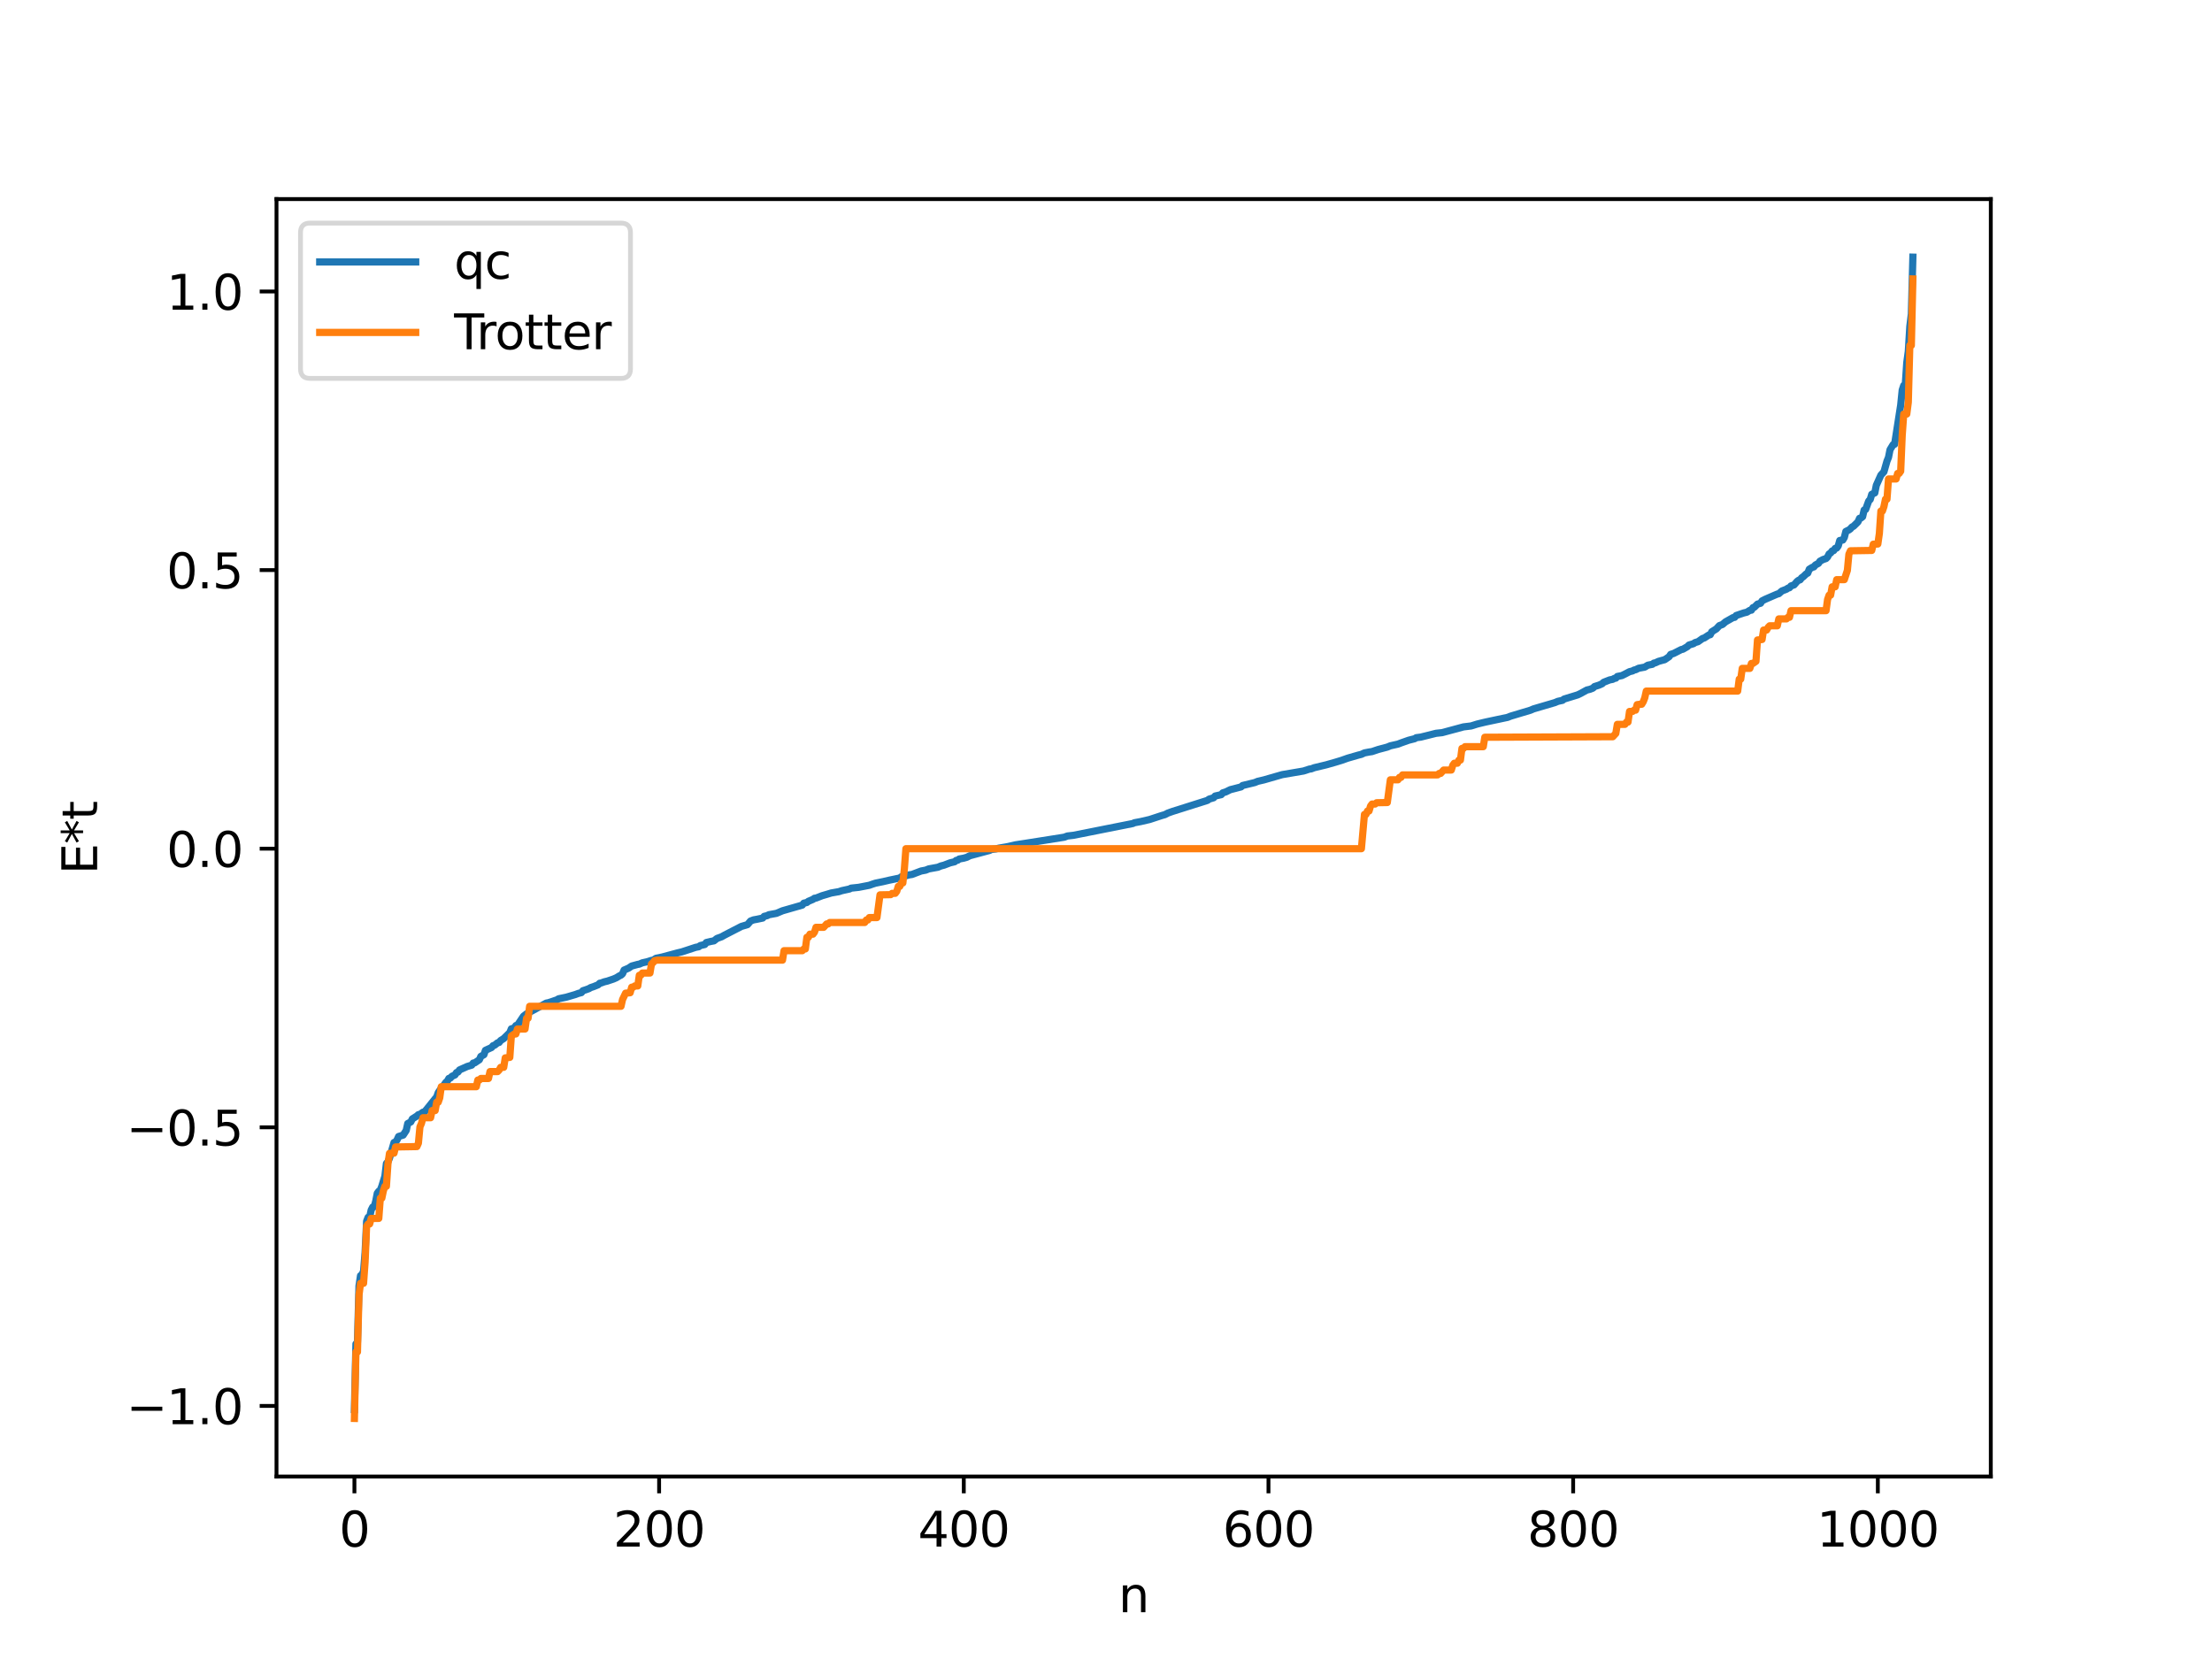 <?xml version="1.0" encoding="utf-8" standalone="no"?>
<!DOCTYPE svg PUBLIC "-//W3C//DTD SVG 1.1//EN"
  "http://www.w3.org/Graphics/SVG/1.1/DTD/svg11.dtd">
<svg xmlns:xlink="http://www.w3.org/1999/xlink" width="460.8pt" height="345.6pt" viewBox="0 0 460.8 345.6" xmlns="http://www.w3.org/2000/svg" version="1.1">
 <defs>
  <style type="text/css">*{stroke-linejoin: round; stroke-linecap: butt}</style>
 </defs>
 <g id="figure_1">
  <g id="patch_1">
   <path d="M 0 345.6 
L 460.8 345.6 
L 460.8 0 
L 0 0 
z
" style="fill: #ffffff"/>
  </g>
  <g id="axes_1">
   <g id="patch_2">
    <path d="M 57.6 307.584 
L 414.72 307.584 
L 414.72 41.472 
L 57.6 41.472 
z
" style="fill: #ffffff"/>
   </g>
   <g id="matplotlib.axis_1">
    <g id="xtick_1">
     <g id="line2d_1">
      <defs>
       <path id="mc56ac0f68c" d="M 0 0 
L 0 3.5 
" style="stroke: #000000; stroke-width: 0.8"/>
      </defs>
      <g>
       <use xlink:href="#mc56ac0f68c" x="73.833" y="307.584" style="stroke: #000000; stroke-width: 0.8"/>
      </g>
     </g>
     <g id="text_1">
      <!-- 0 -->
      <g transform="translate(70.651 322.182) scale(0.1 -0.1)">
       <defs>
        <path id="DejaVuSans-30" d="M 2034 4250 
Q 1547 4250 1301 3770 
Q 1056 3291 1056 2328 
Q 1056 1369 1301 889 
Q 1547 409 2034 409 
Q 2525 409 2770 889 
Q 3016 1369 3016 2328 
Q 3016 3291 2770 3770 
Q 2525 4250 2034 4250 
z
M 2034 4750 
Q 2819 4750 3233 4129 
Q 3647 3509 3647 2328 
Q 3647 1150 3233 529 
Q 2819 -91 2034 -91 
Q 1250 -91 836 529 
Q 422 1150 422 2328 
Q 422 3509 836 4129 
Q 1250 4750 2034 4750 
z
" transform="scale(0.016)"/>
       </defs>
       <use xlink:href="#DejaVuSans-30"/>
      </g>
     </g>
    </g>
    <g id="xtick_2">
     <g id="line2d_2">
      <g>
       <use xlink:href="#mc56ac0f68c" x="137.304" y="307.584" style="stroke: #000000; stroke-width: 0.8"/>
      </g>
     </g>
     <g id="text_2">
      <!-- 200 -->
      <g transform="translate(127.76 322.182) scale(0.1 -0.1)">
       <defs>
        <path id="DejaVuSans-32" d="M 1228 531 
L 3431 531 
L 3431 0 
L 469 0 
L 469 531 
Q 828 903 1448 1529 
Q 2069 2156 2228 2338 
Q 2531 2678 2651 2914 
Q 2772 3150 2772 3378 
Q 2772 3750 2511 3984 
Q 2250 4219 1831 4219 
Q 1534 4219 1204 4116 
Q 875 4013 500 3803 
L 500 4441 
Q 881 4594 1212 4672 
Q 1544 4750 1819 4750 
Q 2544 4750 2975 4387 
Q 3406 4025 3406 3419 
Q 3406 3131 3298 2873 
Q 3191 2616 2906 2266 
Q 2828 2175 2409 1742 
Q 1991 1309 1228 531 
z
" transform="scale(0.016)"/>
       </defs>
       <use xlink:href="#DejaVuSans-32"/>
       <use xlink:href="#DejaVuSans-30" x="63.623"/>
       <use xlink:href="#DejaVuSans-30" x="127.246"/>
      </g>
     </g>
    </g>
    <g id="xtick_3">
     <g id="line2d_3">
      <g>
       <use xlink:href="#mc56ac0f68c" x="200.775" y="307.584" style="stroke: #000000; stroke-width: 0.8"/>
      </g>
     </g>
     <g id="text_3">
      <!-- 400 -->
      <g transform="translate(191.231 322.182) scale(0.1 -0.1)">
       <defs>
        <path id="DejaVuSans-34" d="M 2419 4116 
L 825 1625 
L 2419 1625 
L 2419 4116 
z
M 2253 4666 
L 3047 4666 
L 3047 1625 
L 3713 1625 
L 3713 1100 
L 3047 1100 
L 3047 0 
L 2419 0 
L 2419 1100 
L 313 1100 
L 313 1709 
L 2253 4666 
z
" transform="scale(0.016)"/>
       </defs>
       <use xlink:href="#DejaVuSans-34"/>
       <use xlink:href="#DejaVuSans-30" x="63.623"/>
       <use xlink:href="#DejaVuSans-30" x="127.246"/>
      </g>
     </g>
    </g>
    <g id="xtick_4">
     <g id="line2d_4">
      <g>
       <use xlink:href="#mc56ac0f68c" x="264.246" y="307.584" style="stroke: #000000; stroke-width: 0.8"/>
      </g>
     </g>
     <g id="text_4">
      <!-- 600 -->
      <g transform="translate(254.702 322.182) scale(0.1 -0.1)">
       <defs>
        <path id="DejaVuSans-36" d="M 2113 2584 
Q 1688 2584 1439 2293 
Q 1191 2003 1191 1497 
Q 1191 994 1439 701 
Q 1688 409 2113 409 
Q 2538 409 2786 701 
Q 3034 994 3034 1497 
Q 3034 2003 2786 2293 
Q 2538 2584 2113 2584 
z
M 3366 4563 
L 3366 3988 
Q 3128 4100 2886 4159 
Q 2644 4219 2406 4219 
Q 1781 4219 1451 3797 
Q 1122 3375 1075 2522 
Q 1259 2794 1537 2939 
Q 1816 3084 2150 3084 
Q 2853 3084 3261 2657 
Q 3669 2231 3669 1497 
Q 3669 778 3244 343 
Q 2819 -91 2113 -91 
Q 1303 -91 875 529 
Q 447 1150 447 2328 
Q 447 3434 972 4092 
Q 1497 4750 2381 4750 
Q 2619 4750 2861 4703 
Q 3103 4656 3366 4563 
z
" transform="scale(0.016)"/>
       </defs>
       <use xlink:href="#DejaVuSans-36"/>
       <use xlink:href="#DejaVuSans-30" x="63.623"/>
       <use xlink:href="#DejaVuSans-30" x="127.246"/>
      </g>
     </g>
    </g>
    <g id="xtick_5">
     <g id="line2d_5">
      <g>
       <use xlink:href="#mc56ac0f68c" x="327.717" y="307.584" style="stroke: #000000; stroke-width: 0.8"/>
      </g>
     </g>
     <g id="text_5">
      <!-- 800 -->
      <g transform="translate(318.173 322.182) scale(0.1 -0.1)">
       <defs>
        <path id="DejaVuSans-38" d="M 2034 2216 
Q 1584 2216 1326 1975 
Q 1069 1734 1069 1313 
Q 1069 891 1326 650 
Q 1584 409 2034 409 
Q 2484 409 2743 651 
Q 3003 894 3003 1313 
Q 3003 1734 2745 1975 
Q 2488 2216 2034 2216 
z
M 1403 2484 
Q 997 2584 770 2862 
Q 544 3141 544 3541 
Q 544 4100 942 4425 
Q 1341 4750 2034 4750 
Q 2731 4750 3128 4425 
Q 3525 4100 3525 3541 
Q 3525 3141 3298 2862 
Q 3072 2584 2669 2484 
Q 3125 2378 3379 2068 
Q 3634 1759 3634 1313 
Q 3634 634 3220 271 
Q 2806 -91 2034 -91 
Q 1263 -91 848 271 
Q 434 634 434 1313 
Q 434 1759 690 2068 
Q 947 2378 1403 2484 
z
M 1172 3481 
Q 1172 3119 1398 2916 
Q 1625 2713 2034 2713 
Q 2441 2713 2670 2916 
Q 2900 3119 2900 3481 
Q 2900 3844 2670 4047 
Q 2441 4250 2034 4250 
Q 1625 4250 1398 4047 
Q 1172 3844 1172 3481 
z
" transform="scale(0.016)"/>
       </defs>
       <use xlink:href="#DejaVuSans-38"/>
       <use xlink:href="#DejaVuSans-30" x="63.623"/>
       <use xlink:href="#DejaVuSans-30" x="127.246"/>
      </g>
     </g>
    </g>
    <g id="xtick_6">
     <g id="line2d_6">
      <g>
       <use xlink:href="#mc56ac0f68c" x="391.188" y="307.584" style="stroke: #000000; stroke-width: 0.8"/>
      </g>
     </g>
     <g id="text_6">
      <!-- 1000 -->
      <g transform="translate(378.463 322.182) scale(0.1 -0.1)">
       <defs>
        <path id="DejaVuSans-31" d="M 794 531 
L 1825 531 
L 1825 4091 
L 703 3866 
L 703 4441 
L 1819 4666 
L 2450 4666 
L 2450 531 
L 3481 531 
L 3481 0 
L 794 0 
L 794 531 
z
" transform="scale(0.016)"/>
       </defs>
       <use xlink:href="#DejaVuSans-31"/>
       <use xlink:href="#DejaVuSans-30" x="63.623"/>
       <use xlink:href="#DejaVuSans-30" x="127.246"/>
       <use xlink:href="#DejaVuSans-30" x="190.869"/>
      </g>
     </g>
    </g>
    <g id="text_7">
     <!-- n -->
     <g transform="translate(232.991 335.861) scale(0.1 -0.1)">
      <defs>
       <path id="DejaVuSans-6e" d="M 3513 2113 
L 3513 0 
L 2938 0 
L 2938 2094 
Q 2938 2591 2744 2837 
Q 2550 3084 2163 3084 
Q 1697 3084 1428 2787 
Q 1159 2491 1159 1978 
L 1159 0 
L 581 0 
L 581 3500 
L 1159 3500 
L 1159 2956 
Q 1366 3272 1645 3428 
Q 1925 3584 2291 3584 
Q 2894 3584 3203 3211 
Q 3513 2838 3513 2113 
z
" transform="scale(0.016)"/>
      </defs>
      <use xlink:href="#DejaVuSans-6e"/>
     </g>
    </g>
   </g>
   <g id="matplotlib.axis_2">
    <g id="ytick_1">
     <g id="line2d_7">
      <defs>
       <path id="me7673faafd" d="M 0 0 
L -3.5 0 
" style="stroke: #000000; stroke-width: 0.8"/>
      </defs>
      <g>
       <use xlink:href="#me7673faafd" x="57.6" y="292.878" style="stroke: #000000; stroke-width: 0.8"/>
      </g>
     </g>
     <g id="text_8">
      <!-- −1.0 -->
      <g transform="translate(26.317 296.678) scale(0.1 -0.1)">
       <defs>
        <path id="DejaVuSans-2212" d="M 678 2272 
L 4684 2272 
L 4684 1741 
L 678 1741 
L 678 2272 
z
" transform="scale(0.016)"/>
        <path id="DejaVuSans-2e" d="M 684 794 
L 1344 794 
L 1344 0 
L 684 0 
L 684 794 
z
" transform="scale(0.016)"/>
       </defs>
       <use xlink:href="#DejaVuSans-2212"/>
       <use xlink:href="#DejaVuSans-31" x="83.789"/>
       <use xlink:href="#DejaVuSans-2e" x="147.412"/>
       <use xlink:href="#DejaVuSans-30" x="179.199"/>
      </g>
     </g>
    </g>
    <g id="ytick_2">
     <g id="line2d_8">
      <g>
       <use xlink:href="#me7673faafd" x="57.6" y="234.838" style="stroke: #000000; stroke-width: 0.8"/>
      </g>
     </g>
     <g id="text_9">
      <!-- −0.5 -->
      <g transform="translate(26.317 238.637) scale(0.1 -0.1)">
       <defs>
        <path id="DejaVuSans-35" d="M 691 4666 
L 3169 4666 
L 3169 4134 
L 1269 4134 
L 1269 2991 
Q 1406 3038 1543 3061 
Q 1681 3084 1819 3084 
Q 2600 3084 3056 2656 
Q 3513 2228 3513 1497 
Q 3513 744 3044 326 
Q 2575 -91 1722 -91 
Q 1428 -91 1123 -41 
Q 819 9 494 109 
L 494 744 
Q 775 591 1075 516 
Q 1375 441 1709 441 
Q 2250 441 2565 725 
Q 2881 1009 2881 1497 
Q 2881 1984 2565 2268 
Q 2250 2553 1709 2553 
Q 1456 2553 1204 2497 
Q 953 2441 691 2322 
L 691 4666 
z
" transform="scale(0.016)"/>
       </defs>
       <use xlink:href="#DejaVuSans-2212"/>
       <use xlink:href="#DejaVuSans-30" x="83.789"/>
       <use xlink:href="#DejaVuSans-2e" x="147.412"/>
       <use xlink:href="#DejaVuSans-35" x="179.199"/>
      </g>
     </g>
    </g>
    <g id="ytick_3">
     <g id="line2d_9">
      <g>
       <use xlink:href="#me7673faafd" x="57.6" y="176.798" style="stroke: #000000; stroke-width: 0.8"/>
      </g>
     </g>
     <g id="text_10">
      <!-- 0.0 -->
      <g transform="translate(34.697 180.597) scale(0.1 -0.1)">
       <use xlink:href="#DejaVuSans-30"/>
       <use xlink:href="#DejaVuSans-2e" x="63.623"/>
       <use xlink:href="#DejaVuSans-30" x="95.41"/>
      </g>
     </g>
    </g>
    <g id="ytick_4">
     <g id="line2d_10">
      <g>
       <use xlink:href="#me7673faafd" x="57.6" y="118.757" style="stroke: #000000; stroke-width: 0.8"/>
      </g>
     </g>
     <g id="text_11">
      <!-- 0.5 -->
      <g transform="translate(34.697 122.556) scale(0.1 -0.1)">
       <use xlink:href="#DejaVuSans-30"/>
       <use xlink:href="#DejaVuSans-2e" x="63.623"/>
       <use xlink:href="#DejaVuSans-35" x="95.41"/>
      </g>
     </g>
    </g>
    <g id="ytick_5">
     <g id="line2d_11">
      <g>
       <use xlink:href="#me7673faafd" x="57.6" y="60.717" style="stroke: #000000; stroke-width: 0.8"/>
      </g>
     </g>
     <g id="text_12">
      <!-- 1.0 -->
      <g transform="translate(34.697 64.516) scale(0.1 -0.1)">
       <use xlink:href="#DejaVuSans-31"/>
       <use xlink:href="#DejaVuSans-2e" x="63.623"/>
       <use xlink:href="#DejaVuSans-30" x="95.41"/>
      </g>
     </g>
    </g>
    <g id="text_13">
     <!-- E*t -->
     <g transform="translate(20.238 182.148) rotate(-90) scale(0.1 -0.1)">
      <defs>
       <path id="DejaVuSans-45" d="M 628 4666 
L 3578 4666 
L 3578 4134 
L 1259 4134 
L 1259 2753 
L 3481 2753 
L 3481 2222 
L 1259 2222 
L 1259 531 
L 3634 531 
L 3634 0 
L 628 0 
L 628 4666 
z
" transform="scale(0.016)"/>
       <path id="DejaVuSans-2a" d="M 3009 3897 
L 1888 3291 
L 3009 2681 
L 2828 2375 
L 1778 3009 
L 1778 1831 
L 1422 1831 
L 1422 3009 
L 372 2375 
L 191 2681 
L 1313 3291 
L 191 3897 
L 372 4206 
L 1422 3572 
L 1422 4750 
L 1778 4750 
L 1778 3572 
L 2828 4206 
L 3009 3897 
z
" transform="scale(0.016)"/>
       <path id="DejaVuSans-74" d="M 1172 4494 
L 1172 3500 
L 2356 3500 
L 2356 3053 
L 1172 3053 
L 1172 1153 
Q 1172 725 1289 603 
Q 1406 481 1766 481 
L 2356 481 
L 2356 0 
L 1766 0 
Q 1100 0 847 248 
Q 594 497 594 1153 
L 594 3053 
L 172 3053 
L 172 3500 
L 594 3500 
L 594 4494 
L 1172 4494 
z
" transform="scale(0.016)"/>
      </defs>
      <use xlink:href="#DejaVuSans-45"/>
      <use xlink:href="#DejaVuSans-2a" x="63.184"/>
      <use xlink:href="#DejaVuSans-74" x="113.184"/>
     </g>
    </g>
   </g>
   <g id="line2d_12">
    <path d="M 73.833 293.643 
L 74.15 279.96 
L 74.467 279.607 
L 74.785 267.906 
L 75.102 265.746 
L 75.42 265.522 
L 75.737 264.804 
L 76.054 260.941 
L 76.372 254.395 
L 76.689 253.582 
L 77.006 253.53 
L 77.324 252.076 
L 77.641 251.455 
L 77.958 251.383 
L 78.276 250.201 
L 78.593 248.576 
L 78.91 248.155 
L 79.228 247.929 
L 79.545 247.09 
L 80.18 245.026 
L 80.497 242.372 
L 80.815 241.997 
L 81.132 241.298 
L 82.084 238.002 
L 82.401 237.904 
L 82.719 237.458 
L 83.036 236.753 
L 83.988 236.461 
L 84.623 235.495 
L 84.94 234.049 
L 85.575 233.719 
L 85.892 233.091 
L 86.844 232.492 
L 87.162 232.202 
L 87.479 232.147 
L 88.114 231.685 
L 88.431 231.644 
L 89.066 230.873 
L 90.653 228.892 
L 90.97 228.529 
L 91.287 227.619 
L 91.922 226.681 
L 92.239 226.388 
L 92.874 225.482 
L 93.191 225.219 
L 93.509 224.65 
L 93.826 224.573 
L 94.143 224.212 
L 94.778 223.931 
L 95.096 223.436 
L 95.413 223.322 
L 95.73 222.883 
L 97.317 222.172 
L 98.269 221.885 
L 98.586 221.451 
L 98.904 221.406 
L 99.856 220.765 
L 100.173 220.066 
L 100.808 219.715 
L 101.125 218.8 
L 102.395 218.219 
L 102.712 217.834 
L 103.029 217.742 
L 103.664 217.233 
L 103.981 217.162 
L 104.299 216.751 
L 104.934 216.355 
L 106.203 215.107 
L 106.52 214.32 
L 107.155 214.135 
L 107.472 213.642 
L 107.79 213.578 
L 109.059 211.687 
L 109.694 211.204 
L 113.82 208.953 
L 114.137 208.91 
L 114.772 208.713 
L 116.041 208.274 
L 116.358 208.066 
L 117.945 207.738 
L 119.849 207.18 
L 120.484 206.942 
L 121.119 206.778 
L 121.436 206.381 
L 122.071 206.177 
L 122.705 205.944 
L 123.023 205.744 
L 123.658 205.532 
L 124.61 205.15 
L 124.927 204.826 
L 125.244 204.768 
L 125.879 204.531 
L 126.514 204.381 
L 127.783 203.953 
L 128.418 203.675 
L 129.053 203.28 
L 129.37 203.139 
L 129.687 202.85 
L 130.005 202.085 
L 130.957 201.675 
L 131.591 201.245 
L 132.861 200.899 
L 133.178 200.849 
L 133.813 200.573 
L 134.765 200.364 
L 135.717 200.065 
L 136.034 200.039 
L 136.669 199.62 
L 137.939 199.366 
L 141.112 198.511 
L 142.064 198.285 
L 144.92 197.346 
L 145.555 197.225 
L 145.872 196.98 
L 146.824 196.76 
L 147.142 196.342 
L 148.094 196.115 
L 148.729 195.997 
L 149.363 195.497 
L 150.315 195.153 
L 150.95 194.796 
L 154.441 192.994 
L 155.71 192.617 
L 156.345 191.874 
L 156.98 191.627 
L 157.615 191.515 
L 158.884 191.248 
L 159.201 190.887 
L 159.836 190.742 
L 160.153 190.559 
L 161.74 190.268 
L 163.01 189.731 
L 167.135 188.548 
L 167.453 188.143 
L 168.087 188.007 
L 168.405 187.755 
L 169.357 187.358 
L 169.674 187.12 
L 169.991 187.091 
L 171.261 186.591 
L 172.213 186.316 
L 173.165 186.024 
L 174.752 185.747 
L 175.386 185.538 
L 176.973 185.193 
L 177.291 185.017 
L 178.877 184.848 
L 180.147 184.602 
L 181.099 184.417 
L 181.734 184.189 
L 182.368 183.984 
L 183.955 183.66 
L 185.224 183.364 
L 186.811 183.035 
L 187.446 182.905 
L 187.763 182.649 
L 188.715 182.444 
L 189.35 182.261 
L 189.985 182.165 
L 191.889 181.445 
L 192.841 181.266 
L 193.476 181.009 
L 195.38 180.663 
L 196.015 180.393 
L 196.649 180.231 
L 197.919 179.746 
L 198.871 179.519 
L 199.188 179.242 
L 199.505 179.199 
L 199.823 178.948 
L 200.775 178.767 
L 201.41 178.585 
L 202.044 178.259 
L 206.17 177.154 
L 206.487 176.972 
L 207.439 176.85 
L 208.074 176.682 
L 209.661 176.415 
L 211.565 175.99 
L 213.469 175.699 
L 221.72 174.4 
L 222.355 174.155 
L 223.624 174.009 
L 236.001 171.549 
L 236.319 171.393 
L 237.588 171.157 
L 239.492 170.716 
L 242.031 169.883 
L 242.666 169.705 
L 243.3 169.375 
L 244.253 169.036 
L 251.552 166.729 
L 251.869 166.472 
L 252.821 166.191 
L 253.139 165.827 
L 254.408 165.542 
L 254.725 165.166 
L 255.36 164.967 
L 256.312 164.499 
L 256.947 164.341 
L 258.534 163.925 
L 258.851 163.635 
L 261.39 163.02 
L 262.024 162.761 
L 263.294 162.467 
L 267.102 161.372 
L 271.545 160.613 
L 272.815 160.202 
L 273.132 160.177 
L 273.767 159.931 
L 276.305 159.321 
L 278.21 158.778 
L 279.479 158.392 
L 280.748 157.942 
L 282.97 157.299 
L 283.605 157.142 
L 284.239 156.846 
L 285.191 156.661 
L 285.826 156.566 
L 287.096 156.137 
L 289 155.631 
L 289.634 155.367 
L 291.221 155.011 
L 291.856 154.766 
L 293.443 154.205 
L 294.712 153.884 
L 295.029 153.677 
L 295.981 153.551 
L 299.155 152.759 
L 300.424 152.623 
L 304.867 151.425 
L 306.454 151.231 
L 307.724 150.835 
L 308.993 150.526 
L 309.628 150.381 
L 314.071 149.438 
L 314.705 149.184 
L 318.831 147.946 
L 319.466 147.672 
L 323.909 146.365 
L 324.543 146.099 
L 325.496 145.891 
L 325.813 145.631 
L 328.669 144.754 
L 329.304 144.447 
L 330.573 143.745 
L 331.208 143.595 
L 331.843 143.346 
L 332.16 143.024 
L 333.112 142.722 
L 333.747 142.44 
L 334.064 142.132 
L 335.334 141.636 
L 335.968 141.517 
L 336.286 141.316 
L 336.603 141.274 
L 336.92 140.922 
L 337.872 140.734 
L 338.507 140.421 
L 339.459 139.923 
L 340.094 139.768 
L 340.411 139.578 
L 340.729 139.519 
L 341.363 139.207 
L 342.633 138.974 
L 343.267 138.575 
L 344.22 138.386 
L 344.537 138.134 
L 344.854 138.076 
L 345.489 137.777 
L 346.441 137.511 
L 346.758 137.441 
L 347.71 136.797 
L 348.028 136.322 
L 348.662 136.12 
L 350.249 135.31 
L 350.567 135.252 
L 351.519 134.702 
L 351.836 134.376 
L 352.788 134.088 
L 353.105 133.864 
L 353.74 133.671 
L 354.692 132.993 
L 355.01 132.918 
L 355.962 132.289 
L 356.279 132.221 
L 356.596 131.606 
L 357.548 131.008 
L 358.183 130.325 
L 358.818 130.094 
L 359.453 129.546 
L 361.039 128.646 
L 361.357 128.605 
L 361.674 128.225 
L 363.261 127.685 
L 363.896 127.534 
L 364.53 127.138 
L 364.848 127.111 
L 365.165 126.586 
L 365.482 126.481 
L 366.117 125.847 
L 366.752 125.672 
L 367.069 125.175 
L 367.704 124.852 
L 369.608 124.023 
L 370.243 123.753 
L 370.56 123.674 
L 371.195 123.113 
L 372.147 122.746 
L 372.464 122.52 
L 372.781 122.436 
L 373.099 122.06 
L 373.734 121.85 
L 374.368 121.121 
L 374.686 120.873 
L 375.003 120.78 
L 375.32 120.357 
L 375.638 120.153 
L 376.272 119.546 
L 376.59 119.385 
L 376.907 118.575 
L 377.542 118.186 
L 377.859 118.098 
L 378.177 117.698 
L 378.811 117.365 
L 379.129 116.907 
L 379.763 116.567 
L 380.398 116.352 
L 380.715 116.03 
L 381.033 115.397 
L 381.35 115.207 
L 381.667 114.778 
L 381.985 114.699 
L 382.302 114.237 
L 382.62 114.165 
L 382.937 113.721 
L 383.254 112.593 
L 383.889 112.499 
L 384.206 111.958 
L 384.524 110.706 
L 385.158 110.397 
L 385.476 110.164 
L 385.793 109.788 
L 386.11 109.636 
L 386.745 109.018 
L 387.062 108.693 
L 387.38 107.97 
L 387.697 107.894 
L 388.015 107.636 
L 388.332 106.255 
L 388.649 106.122 
L 389.284 104.368 
L 389.601 104.048 
L 389.919 102.973 
L 390.553 102.685 
L 390.871 101.102 
L 391.823 98.975 
L 392.458 98.282 
L 393.092 96.056 
L 393.41 95.276 
L 393.727 93.681 
L 394.362 92.636 
L 394.679 92.551 
L 395.948 84.394 
L 396.266 81.258 
L 396.583 80.295 
L 396.9 80.194 
L 397.218 75.513 
L 397.535 73.2 
L 397.853 67.996 
L 398.17 65.417 
L 398.487 53.568 
L 398.487 53.568 
" clip-path="url(#p79774b1efa)" style="fill: none; stroke: #1f77b4; stroke-width: 1.5; stroke-linecap: square"/>
   </g>
   <g id="line2d_13">
    <path d="M 73.833 295.488 
L 74.15 281.638 
L 74.467 281.638 
L 74.785 269.799 
L 75.102 267.34 
L 75.737 267.34 
L 76.054 262.911 
L 76.372 255.433 
L 76.689 254.974 
L 77.006 254.974 
L 77.324 253.817 
L 78.91 253.817 
L 79.228 249.598 
L 79.545 249.598 
L 79.862 248.071 
L 80.18 247.128 
L 80.497 247.128 
L 80.815 242.463 
L 81.132 240.267 
L 82.084 240.229 
L 82.401 238.929 
L 86.844 238.856 
L 87.162 238.144 
L 87.479 234.764 
L 87.796 234.016 
L 88.114 232.846 
L 89.7 232.846 
L 90.018 231.351 
L 90.653 231.351 
L 90.97 229.614 
L 91.287 229.614 
L 91.605 228.709 
L 91.922 226.382 
L 99.221 226.382 
L 99.539 224.995 
L 99.856 224.995 
L 100.173 224.667 
L 101.76 224.667 
L 102.077 223.23 
L 103.664 223.23 
L 103.981 222.906 
L 104.299 222.345 
L 104.934 222.345 
L 105.251 220.374 
L 106.203 220.275 
L 106.52 215.826 
L 107.155 215.386 
L 107.472 215.386 
L 107.79 214.362 
L 109.377 214.362 
L 109.694 212.114 
L 110.011 212.114 
L 110.329 209.63 
L 129.37 209.63 
L 129.687 208.219 
L 130.322 206.891 
L 131.274 206.807 
L 131.591 205.652 
L 131.909 205.652 
L 132.226 205.388 
L 132.861 205.388 
L 133.178 203.166 
L 133.496 203.166 
L 133.813 202.7 
L 135.4 202.7 
L 135.717 200.805 
L 136.034 200.55 
L 136.352 200.122 
L 136.986 200.014 
L 163.01 200.014 
L 163.327 198.047 
L 167.135 198.047 
L 167.453 197.687 
L 167.77 197.687 
L 168.087 195.252 
L 168.405 195.252 
L 168.722 194.603 
L 169.357 194.603 
L 169.674 194.183 
L 169.991 193.179 
L 171.578 193.179 
L 172.213 192.471 
L 172.53 192.471 
L 172.848 192.17 
L 180.147 192.17 
L 180.464 191.653 
L 180.781 191.653 
L 181.099 191.146 
L 182.686 191.146 
L 183.32 186.414 
L 185.542 186.372 
L 185.859 186.097 
L 186.494 186.097 
L 186.811 185.682 
L 187.129 184.641 
L 187.446 184.641 
L 187.763 183.936 
L 188.081 183.936 
L 188.398 180.994 
L 188.715 176.798 
L 283.605 176.798 
L 284.239 169.659 
L 284.557 169.659 
L 284.874 168.954 
L 285.191 168.954 
L 285.509 167.913 
L 285.826 167.498 
L 286.461 167.498 
L 286.778 167.223 
L 289 167.181 
L 289.634 162.449 
L 291.221 162.449 
L 291.539 161.942 
L 291.856 161.942 
L 292.173 161.425 
L 299.472 161.425 
L 299.79 161.124 
L 300.107 161.124 
L 300.742 160.416 
L 302.329 160.416 
L 302.646 159.412 
L 302.963 158.992 
L 303.598 158.992 
L 303.915 158.343 
L 304.233 158.343 
L 304.55 155.908 
L 304.867 155.908 
L 305.185 155.548 
L 308.993 155.548 
L 309.31 153.581 
L 335.968 153.473 
L 336.603 152.79 
L 336.92 150.895 
L 338.507 150.895 
L 338.824 150.429 
L 339.142 150.429 
L 339.459 148.207 
L 340.094 148.207 
L 340.411 147.943 
L 340.729 147.943 
L 341.046 146.788 
L 341.681 146.704 
L 341.998 146.704 
L 342.315 146.19 
L 342.633 145.376 
L 342.95 143.965 
L 361.991 143.965 
L 362.309 141.481 
L 362.626 141.481 
L 362.943 139.233 
L 364.53 139.233 
L 364.848 138.209 
L 365.165 138.209 
L 365.8 137.769 
L 366.117 133.32 
L 367.069 133.221 
L 367.386 131.25 
L 368.021 131.25 
L 368.339 130.689 
L 368.656 130.365 
L 370.243 130.365 
L 370.56 128.928 
L 372.147 128.928 
L 372.464 128.6 
L 372.781 128.6 
L 373.099 127.213 
L 380.398 127.213 
L 380.715 124.886 
L 381.033 123.981 
L 381.35 123.981 
L 381.667 122.244 
L 382.302 122.244 
L 382.62 120.749 
L 384.206 120.749 
L 384.841 118.831 
L 385.158 115.451 
L 385.476 114.739 
L 389.919 114.666 
L 390.236 113.366 
L 391.188 113.328 
L 391.505 111.132 
L 391.823 106.467 
L 392.14 106.467 
L 392.458 105.524 
L 392.775 103.997 
L 393.092 103.997 
L 393.41 99.778 
L 394.996 99.778 
L 395.314 98.621 
L 395.631 98.621 
L 395.948 98.162 
L 396.266 90.684 
L 396.583 86.255 
L 397.218 86.255 
L 397.535 83.796 
L 397.853 71.957 
L 398.17 71.957 
L 398.487 58.107 
L 398.487 58.107 
" clip-path="url(#p79774b1efa)" style="fill: none; stroke: #ff7f0e; stroke-width: 1.5; stroke-linecap: square"/>
   </g>
   <g id="patch_3">
    <path d="M 57.6 307.584 
L 57.6 41.472 
" style="fill: none; stroke: #000000; stroke-width: 0.8; stroke-linejoin: miter; stroke-linecap: square"/>
   </g>
   <g id="patch_4">
    <path d="M 414.72 307.584 
L 414.72 41.472 
" style="fill: none; stroke: #000000; stroke-width: 0.8; stroke-linejoin: miter; stroke-linecap: square"/>
   </g>
   <g id="patch_5">
    <path d="M 57.6 307.584 
L 414.72 307.584 
" style="fill: none; stroke: #000000; stroke-width: 0.8; stroke-linejoin: miter; stroke-linecap: square"/>
   </g>
   <g id="patch_6">
    <path d="M 57.6 41.472 
L 414.72 41.472 
" style="fill: none; stroke: #000000; stroke-width: 0.8; stroke-linejoin: miter; stroke-linecap: square"/>
   </g>
   <g id="legend_1">
    <g id="patch_7">
     <path d="M 64.6 78.828 
L 129.342 78.828 
Q 131.342 78.828 131.342 76.828 
L 131.342 48.472 
Q 131.342 46.472 129.342 46.472 
L 64.6 46.472 
Q 62.6 46.472 62.6 48.472 
L 62.6 76.828 
Q 62.6 78.828 64.6 78.828 
z
" style="fill: #ffffff; opacity: 0.8; stroke: #cccccc; stroke-linejoin: miter"/>
    </g>
    <g id="line2d_14">
     <path d="M 66.6 54.57 
L 76.6 54.57 
L 86.6 54.57 
" style="fill: none; stroke: #1f77b4; stroke-width: 1.5; stroke-linecap: square"/>
    </g>
    <g id="text_14">
     <!-- qc -->
     <g transform="translate(94.6 58.07) scale(0.1 -0.1)">
      <defs>
       <path id="DejaVuSans-71" d="M 947 1747 
Q 947 1113 1208 752 
Q 1469 391 1925 391 
Q 2381 391 2643 752 
Q 2906 1113 2906 1747 
Q 2906 2381 2643 2742 
Q 2381 3103 1925 3103 
Q 1469 3103 1208 2742 
Q 947 2381 947 1747 
z
M 2906 525 
Q 2725 213 2448 61 
Q 2172 -91 1784 -91 
Q 1150 -91 751 415 
Q 353 922 353 1747 
Q 353 2572 751 3078 
Q 1150 3584 1784 3584 
Q 2172 3584 2448 3432 
Q 2725 3281 2906 2969 
L 2906 3500 
L 3481 3500 
L 3481 -1331 
L 2906 -1331 
L 2906 525 
z
" transform="scale(0.016)"/>
       <path id="DejaVuSans-63" d="M 3122 3366 
L 3122 2828 
Q 2878 2963 2633 3030 
Q 2388 3097 2138 3097 
Q 1578 3097 1268 2742 
Q 959 2388 959 1747 
Q 959 1106 1268 751 
Q 1578 397 2138 397 
Q 2388 397 2633 464 
Q 2878 531 3122 666 
L 3122 134 
Q 2881 22 2623 -34 
Q 2366 -91 2075 -91 
Q 1284 -91 818 406 
Q 353 903 353 1747 
Q 353 2603 823 3093 
Q 1294 3584 2113 3584 
Q 2378 3584 2631 3529 
Q 2884 3475 3122 3366 
z
" transform="scale(0.016)"/>
      </defs>
      <use xlink:href="#DejaVuSans-71"/>
      <use xlink:href="#DejaVuSans-63" x="63.477"/>
     </g>
    </g>
    <g id="line2d_15">
     <path d="M 66.6 69.249 
L 76.6 69.249 
L 86.6 69.249 
" style="fill: none; stroke: #ff7f0e; stroke-width: 1.5; stroke-linecap: square"/>
    </g>
    <g id="text_15">
     <!-- Trotter -->
     <g transform="translate(94.6 72.749) scale(0.1 -0.1)">
      <defs>
       <path id="DejaVuSans-54" d="M -19 4666 
L 3928 4666 
L 3928 4134 
L 2272 4134 
L 2272 0 
L 1638 0 
L 1638 4134 
L -19 4134 
L -19 4666 
z
" transform="scale(0.016)"/>
       <path id="DejaVuSans-72" d="M 2631 2963 
Q 2534 3019 2420 3045 
Q 2306 3072 2169 3072 
Q 1681 3072 1420 2755 
Q 1159 2438 1159 1844 
L 1159 0 
L 581 0 
L 581 3500 
L 1159 3500 
L 1159 2956 
Q 1341 3275 1631 3429 
Q 1922 3584 2338 3584 
Q 2397 3584 2469 3576 
Q 2541 3569 2628 3553 
L 2631 2963 
z
" transform="scale(0.016)"/>
       <path id="DejaVuSans-6f" d="M 1959 3097 
Q 1497 3097 1228 2736 
Q 959 2375 959 1747 
Q 959 1119 1226 758 
Q 1494 397 1959 397 
Q 2419 397 2687 759 
Q 2956 1122 2956 1747 
Q 2956 2369 2687 2733 
Q 2419 3097 1959 3097 
z
M 1959 3584 
Q 2709 3584 3137 3096 
Q 3566 2609 3566 1747 
Q 3566 888 3137 398 
Q 2709 -91 1959 -91 
Q 1206 -91 779 398 
Q 353 888 353 1747 
Q 353 2609 779 3096 
Q 1206 3584 1959 3584 
z
" transform="scale(0.016)"/>
       <path id="DejaVuSans-65" d="M 3597 1894 
L 3597 1613 
L 953 1613 
Q 991 1019 1311 708 
Q 1631 397 2203 397 
Q 2534 397 2845 478 
Q 3156 559 3463 722 
L 3463 178 
Q 3153 47 2828 -22 
Q 2503 -91 2169 -91 
Q 1331 -91 842 396 
Q 353 884 353 1716 
Q 353 2575 817 3079 
Q 1281 3584 2069 3584 
Q 2775 3584 3186 3129 
Q 3597 2675 3597 1894 
z
M 3022 2063 
Q 3016 2534 2758 2815 
Q 2500 3097 2075 3097 
Q 1594 3097 1305 2825 
Q 1016 2553 972 2059 
L 3022 2063 
z
" transform="scale(0.016)"/>
      </defs>
      <use xlink:href="#DejaVuSans-54"/>
      <use xlink:href="#DejaVuSans-72" x="46.334"/>
      <use xlink:href="#DejaVuSans-6f" x="85.197"/>
      <use xlink:href="#DejaVuSans-74" x="146.379"/>
      <use xlink:href="#DejaVuSans-74" x="185.588"/>
      <use xlink:href="#DejaVuSans-65" x="224.797"/>
      <use xlink:href="#DejaVuSans-72" x="286.32"/>
     </g>
    </g>
   </g>
  </g>
 </g>
 <defs>
  <clipPath id="p79774b1efa">
   <rect x="57.6" y="41.472" width="357.12" height="266.112"/>
  </clipPath>
 </defs>
</svg>

